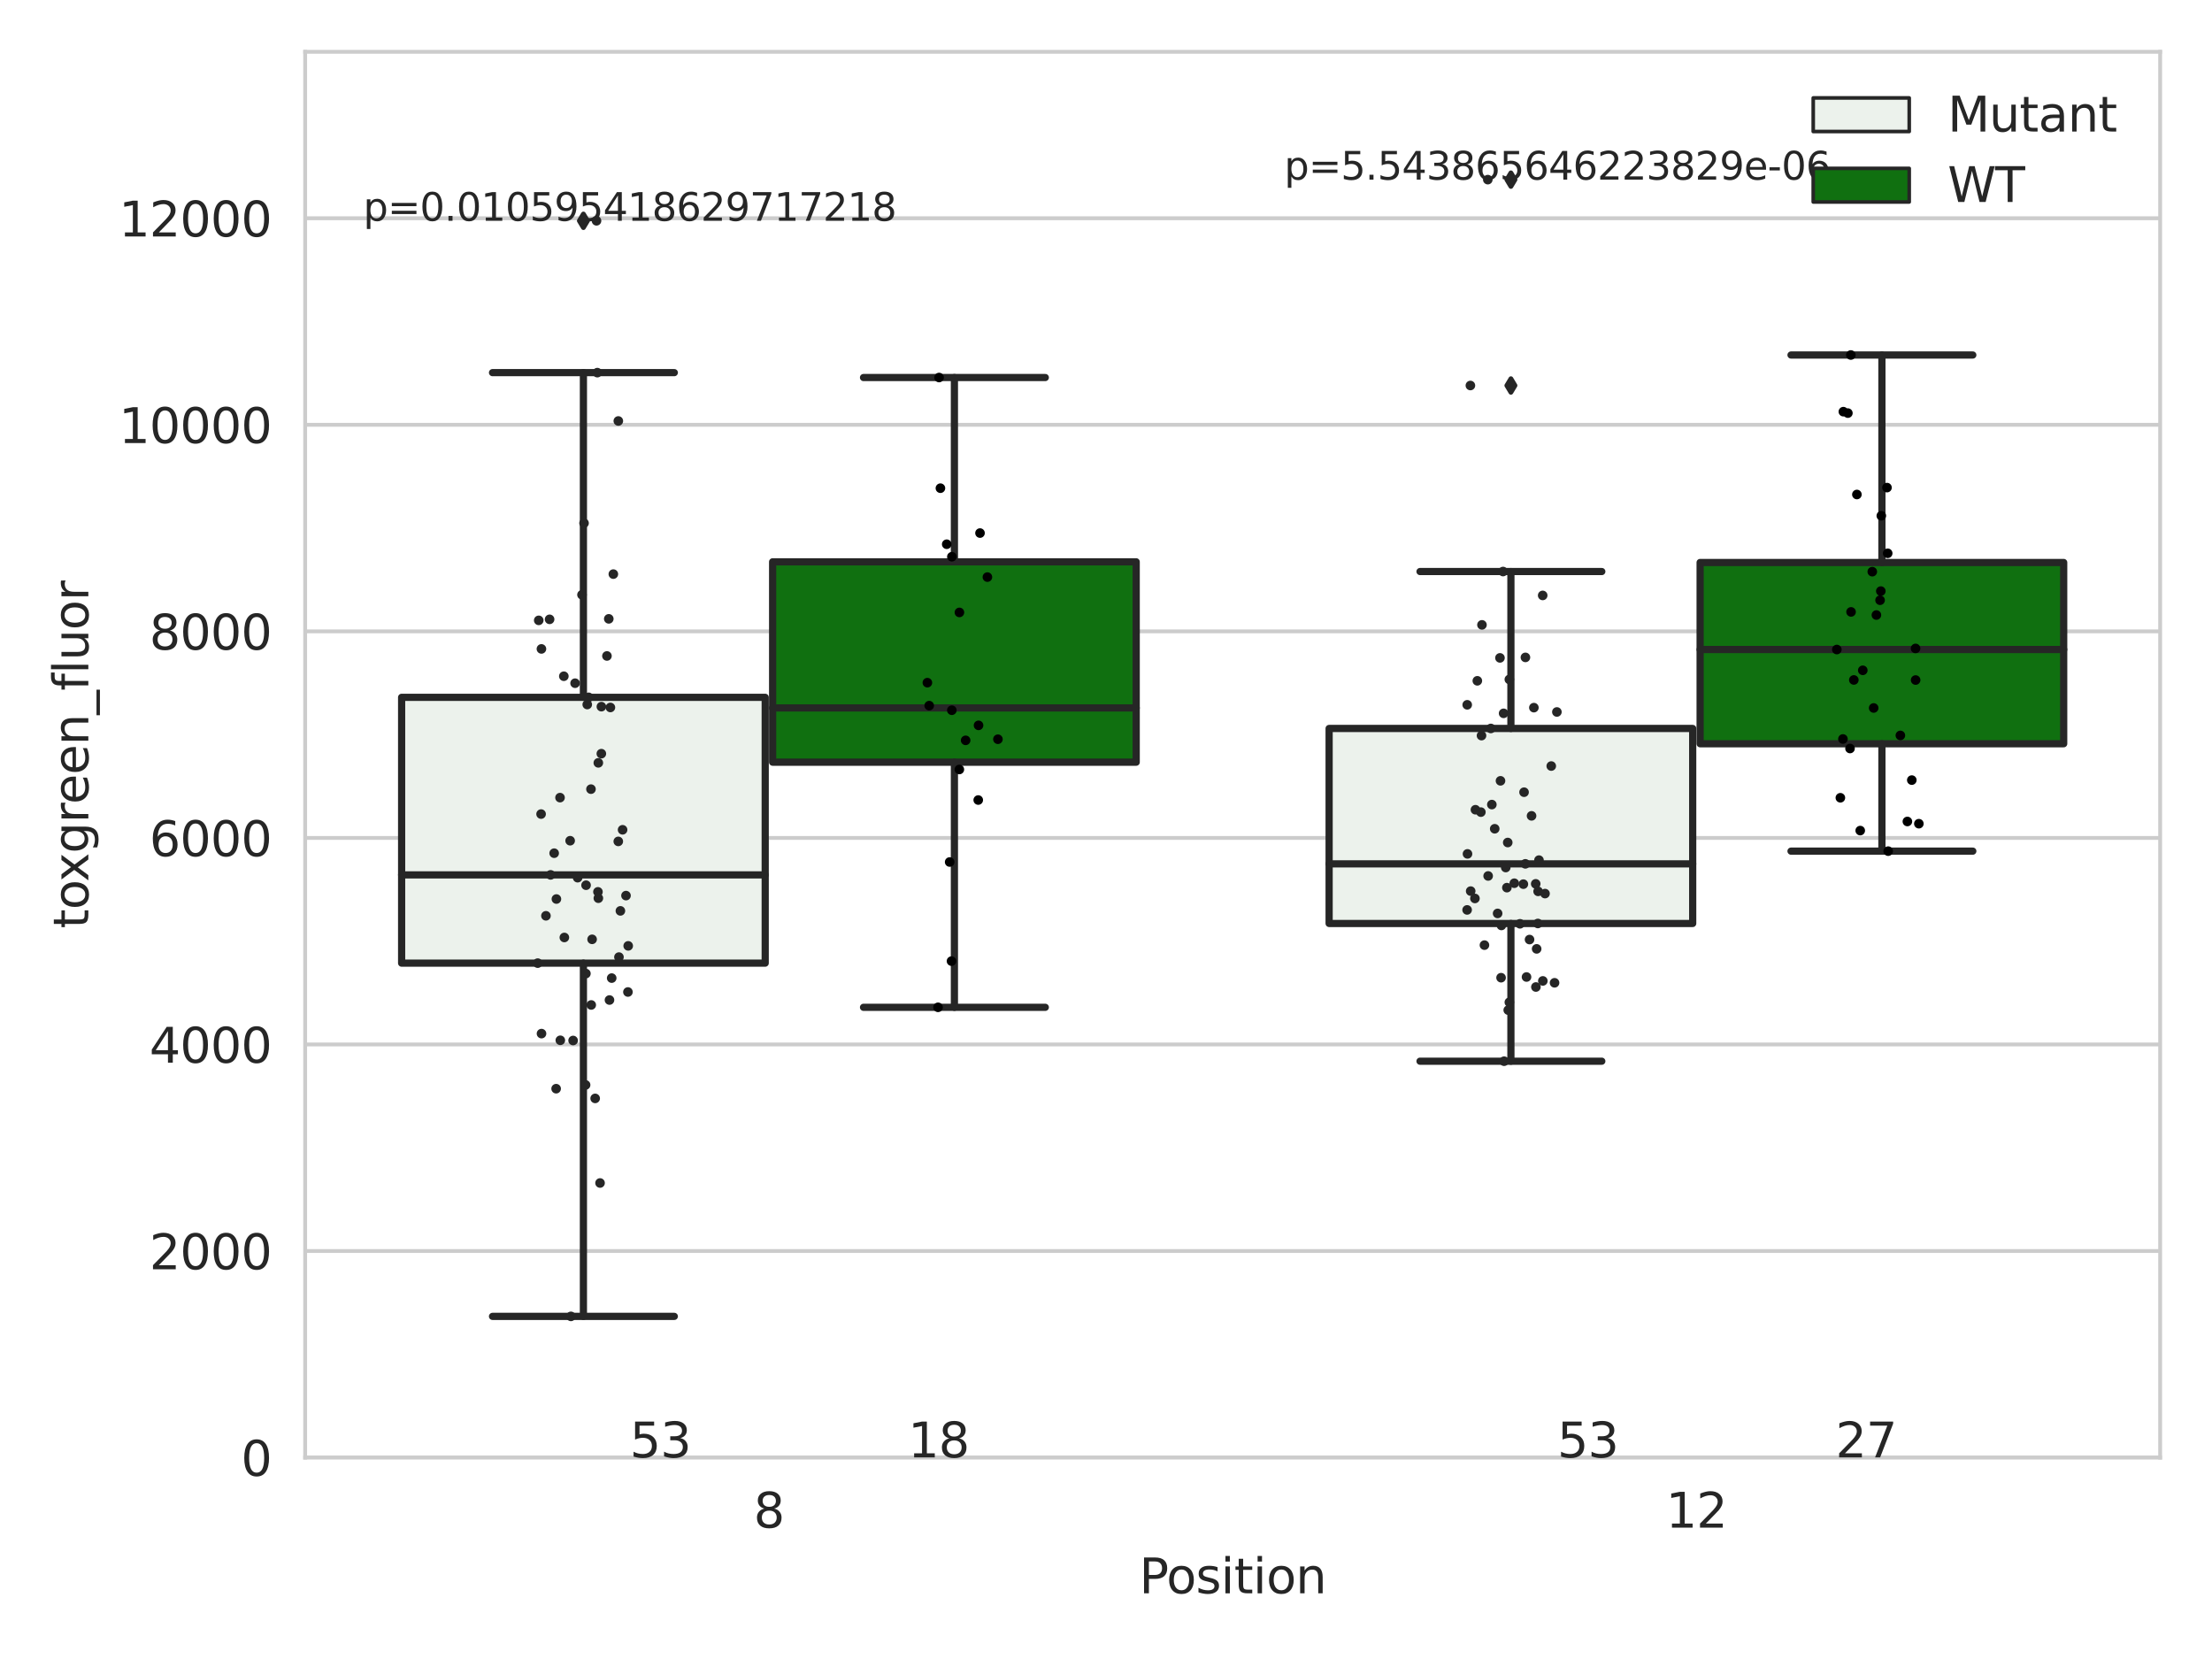 <?xml version="1.0" encoding="utf-8" standalone="no"?>
<!DOCTYPE svg PUBLIC "-//W3C//DTD SVG 1.1//EN"
  "http://www.w3.org/Graphics/SVG/1.1/DTD/svg11.dtd">
<svg xmlns:xlink="http://www.w3.org/1999/xlink" width="460.8pt" height="345.6pt" viewBox="0 0 460.8 345.6" xmlns="http://www.w3.org/2000/svg" version="1.1">
 <defs>
  <style type="text/css">*{stroke-linejoin: round; stroke-linecap: butt}</style>
 </defs>
 <g id="figure_1">
  <g id="patch_1">
   <path d="M 0 345.6 
L 460.8 345.6 
L 460.8 0 
L 0 0 
z
" style="fill: #ffffff"/>
  </g>
  <g id="axes_1">
   <g id="patch_2">
    <path d="M 63.571 303.64 
L 450 303.64 
L 450 10.8 
L 63.571 10.8 
z
" style="fill: #ffffff"/>
   </g>
   <g id="matplotlib.axis_1">
    <g id="xtick_1">
     <g id="text_1">
      <!-- 8 -->
      <g style="fill: #262626" transform="translate(156.997 318.238) scale(0.1 -0.1)">
       <defs>
        <path id="DejaVuSans-38" d="M 2034 2216 
Q 1584 2216 1326 1975 
Q 1069 1734 1069 1313 
Q 1069 891 1326 650 
Q 1584 409 2034 409 
Q 2484 409 2743 651 
Q 3003 894 3003 1313 
Q 3003 1734 2745 1975 
Q 2488 2216 2034 2216 
z
M 1403 2484 
Q 997 2584 770 2862 
Q 544 3141 544 3541 
Q 544 4100 942 4425 
Q 1341 4750 2034 4750 
Q 2731 4750 3128 4425 
Q 3525 4100 3525 3541 
Q 3525 3141 3298 2862 
Q 3072 2584 2669 2484 
Q 3125 2378 3379 2068 
Q 3634 1759 3634 1313 
Q 3634 634 3220 271 
Q 2806 -91 2034 -91 
Q 1263 -91 848 271 
Q 434 634 434 1313 
Q 434 1759 690 2068 
Q 947 2378 1403 2484 
z
M 1172 3481 
Q 1172 3119 1398 2916 
Q 1625 2713 2034 2713 
Q 2441 2713 2670 2916 
Q 2900 3119 2900 3481 
Q 2900 3844 2670 4047 
Q 2441 4250 2034 4250 
Q 1625 4250 1398 4047 
Q 1172 3844 1172 3481 
z
" transform="scale(0.016)"/>
       </defs>
       <use xlink:href="#DejaVuSans-38"/>
      </g>
     </g>
    </g>
    <g id="xtick_2">
     <g id="text_2">
      <!-- 12 -->
      <g style="fill: #262626" transform="translate(347.03 318.238) scale(0.1 -0.1)">
       <defs>
        <path id="DejaVuSans-31" d="M 794 531 
L 1825 531 
L 1825 4091 
L 703 3866 
L 703 4441 
L 1819 4666 
L 2450 4666 
L 2450 531 
L 3481 531 
L 3481 0 
L 794 0 
L 794 531 
z
" transform="scale(0.016)"/>
        <path id="DejaVuSans-32" d="M 1228 531 
L 3431 531 
L 3431 0 
L 469 0 
L 469 531 
Q 828 903 1448 1529 
Q 2069 2156 2228 2338 
Q 2531 2678 2651 2914 
Q 2772 3150 2772 3378 
Q 2772 3750 2511 3984 
Q 2250 4219 1831 4219 
Q 1534 4219 1204 4116 
Q 875 4013 500 3803 
L 500 4441 
Q 881 4594 1212 4672 
Q 1544 4750 1819 4750 
Q 2544 4750 2975 4387 
Q 3406 4025 3406 3419 
Q 3406 3131 3298 2873 
Q 3191 2616 2906 2266 
Q 2828 2175 2409 1742 
Q 1991 1309 1228 531 
z
" transform="scale(0.016)"/>
       </defs>
       <use xlink:href="#DejaVuSans-31"/>
       <use xlink:href="#DejaVuSans-32" x="63.623"/>
      </g>
     </g>
    </g>
    <g id="text_3">
     <!-- Position -->
     <g style="fill: #262626" transform="translate(237.322 331.917) scale(0.1 -0.1)">
      <defs>
       <path id="DejaVuSans-50" d="M 1259 4147 
L 1259 2394 
L 2053 2394 
Q 2494 2394 2734 2622 
Q 2975 2850 2975 3272 
Q 2975 3691 2734 3919 
Q 2494 4147 2053 4147 
L 1259 4147 
z
M 628 4666 
L 2053 4666 
Q 2838 4666 3239 4311 
Q 3641 3956 3641 3272 
Q 3641 2581 3239 2228 
Q 2838 1875 2053 1875 
L 1259 1875 
L 1259 0 
L 628 0 
L 628 4666 
z
" transform="scale(0.016)"/>
       <path id="DejaVuSans-6f" d="M 1959 3097 
Q 1497 3097 1228 2736 
Q 959 2375 959 1747 
Q 959 1119 1226 758 
Q 1494 397 1959 397 
Q 2419 397 2687 759 
Q 2956 1122 2956 1747 
Q 2956 2369 2687 2733 
Q 2419 3097 1959 3097 
z
M 1959 3584 
Q 2709 3584 3137 3096 
Q 3566 2609 3566 1747 
Q 3566 888 3137 398 
Q 2709 -91 1959 -91 
Q 1206 -91 779 398 
Q 353 888 353 1747 
Q 353 2609 779 3096 
Q 1206 3584 1959 3584 
z
" transform="scale(0.016)"/>
       <path id="DejaVuSans-73" d="M 2834 3397 
L 2834 2853 
Q 2591 2978 2328 3040 
Q 2066 3103 1784 3103 
Q 1356 3103 1142 2972 
Q 928 2841 928 2578 
Q 928 2378 1081 2264 
Q 1234 2150 1697 2047 
L 1894 2003 
Q 2506 1872 2764 1633 
Q 3022 1394 3022 966 
Q 3022 478 2636 193 
Q 2250 -91 1575 -91 
Q 1294 -91 989 -36 
Q 684 19 347 128 
L 347 722 
Q 666 556 975 473 
Q 1284 391 1588 391 
Q 1994 391 2212 530 
Q 2431 669 2431 922 
Q 2431 1156 2273 1281 
Q 2116 1406 1581 1522 
L 1381 1569 
Q 847 1681 609 1914 
Q 372 2147 372 2553 
Q 372 3047 722 3315 
Q 1072 3584 1716 3584 
Q 2034 3584 2315 3537 
Q 2597 3491 2834 3397 
z
" transform="scale(0.016)"/>
       <path id="DejaVuSans-69" d="M 603 3500 
L 1178 3500 
L 1178 0 
L 603 0 
L 603 3500 
z
M 603 4863 
L 1178 4863 
L 1178 4134 
L 603 4134 
L 603 4863 
z
" transform="scale(0.016)"/>
       <path id="DejaVuSans-74" d="M 1172 4494 
L 1172 3500 
L 2356 3500 
L 2356 3053 
L 1172 3053 
L 1172 1153 
Q 1172 725 1289 603 
Q 1406 481 1766 481 
L 2356 481 
L 2356 0 
L 1766 0 
Q 1100 0 847 248 
Q 594 497 594 1153 
L 594 3053 
L 172 3053 
L 172 3500 
L 594 3500 
L 594 4494 
L 1172 4494 
z
" transform="scale(0.016)"/>
       <path id="DejaVuSans-6e" d="M 3513 2113 
L 3513 0 
L 2938 0 
L 2938 2094 
Q 2938 2591 2744 2837 
Q 2550 3084 2163 3084 
Q 1697 3084 1428 2787 
Q 1159 2491 1159 1978 
L 1159 0 
L 581 0 
L 581 3500 
L 1159 3500 
L 1159 2956 
Q 1366 3272 1645 3428 
Q 1925 3584 2291 3584 
Q 2894 3584 3203 3211 
Q 3513 2838 3513 2113 
z
" transform="scale(0.016)"/>
      </defs>
      <use xlink:href="#DejaVuSans-50"/>
      <use xlink:href="#DejaVuSans-6f" x="56.678"/>
      <use xlink:href="#DejaVuSans-73" x="117.859"/>
      <use xlink:href="#DejaVuSans-69" x="169.959"/>
      <use xlink:href="#DejaVuSans-74" x="197.742"/>
      <use xlink:href="#DejaVuSans-69" x="236.951"/>
      <use xlink:href="#DejaVuSans-6f" x="264.734"/>
      <use xlink:href="#DejaVuSans-6e" x="325.916"/>
     </g>
    </g>
   </g>
   <g id="matplotlib.axis_2">
    <g id="ytick_1">
     <g id="line2d_1">
      <path d="M 63.571 303.64 
L 450 303.64 
" clip-path="url(#pef8074d550)" style="fill: none; stroke: #cccccc; stroke-width: 0.8; stroke-linecap: round"/>
     </g>
     <g id="text_4">
      <!-- 0 -->
      <g style="fill: #262626" transform="translate(50.209 307.439) scale(0.1 -0.1)">
       <defs>
        <path id="DejaVuSans-30" d="M 2034 4250 
Q 1547 4250 1301 3770 
Q 1056 3291 1056 2328 
Q 1056 1369 1301 889 
Q 1547 409 2034 409 
Q 2525 409 2770 889 
Q 3016 1369 3016 2328 
Q 3016 3291 2770 3770 
Q 2525 4250 2034 4250 
z
M 2034 4750 
Q 2819 4750 3233 4129 
Q 3647 3509 3647 2328 
Q 3647 1150 3233 529 
Q 2819 -91 2034 -91 
Q 1250 -91 836 529 
Q 422 1150 422 2328 
Q 422 3509 836 4129 
Q 1250 4750 2034 4750 
z
" transform="scale(0.016)"/>
       </defs>
       <use xlink:href="#DejaVuSans-30"/>
      </g>
     </g>
    </g>
    <g id="ytick_2">
     <g id="line2d_2">
      <path d="M 63.571 260.611 
L 450 260.611 
" clip-path="url(#pef8074d550)" style="fill: none; stroke: #cccccc; stroke-width: 0.8; stroke-linecap: round"/>
     </g>
     <g id="text_5">
      <!-- 2000 -->
      <g style="fill: #262626" transform="translate(31.121 264.41) scale(0.1 -0.1)">
       <use xlink:href="#DejaVuSans-32"/>
       <use xlink:href="#DejaVuSans-30" x="63.623"/>
       <use xlink:href="#DejaVuSans-30" x="127.246"/>
       <use xlink:href="#DejaVuSans-30" x="190.869"/>
      </g>
     </g>
    </g>
    <g id="ytick_3">
     <g id="line2d_3">
      <path d="M 63.571 217.582 
L 450 217.582 
" clip-path="url(#pef8074d550)" style="fill: none; stroke: #cccccc; stroke-width: 0.8; stroke-linecap: round"/>
     </g>
     <g id="text_6">
      <!-- 4000 -->
      <g style="fill: #262626" transform="translate(31.121 221.381) scale(0.1 -0.1)">
       <defs>
        <path id="DejaVuSans-34" d="M 2419 4116 
L 825 1625 
L 2419 1625 
L 2419 4116 
z
M 2253 4666 
L 3047 4666 
L 3047 1625 
L 3713 1625 
L 3713 1100 
L 3047 1100 
L 3047 0 
L 2419 0 
L 2419 1100 
L 313 1100 
L 313 1709 
L 2253 4666 
z
" transform="scale(0.016)"/>
       </defs>
       <use xlink:href="#DejaVuSans-34"/>
       <use xlink:href="#DejaVuSans-30" x="63.623"/>
       <use xlink:href="#DejaVuSans-30" x="127.246"/>
       <use xlink:href="#DejaVuSans-30" x="190.869"/>
      </g>
     </g>
    </g>
    <g id="ytick_4">
     <g id="line2d_4">
      <path d="M 63.571 174.553 
L 450 174.553 
" clip-path="url(#pef8074d550)" style="fill: none; stroke: #cccccc; stroke-width: 0.8; stroke-linecap: round"/>
     </g>
     <g id="text_7">
      <!-- 6000 -->
      <g style="fill: #262626" transform="translate(31.121 178.352) scale(0.1 -0.1)">
       <defs>
        <path id="DejaVuSans-36" d="M 2113 2584 
Q 1688 2584 1439 2293 
Q 1191 2003 1191 1497 
Q 1191 994 1439 701 
Q 1688 409 2113 409 
Q 2538 409 2786 701 
Q 3034 994 3034 1497 
Q 3034 2003 2786 2293 
Q 2538 2584 2113 2584 
z
M 3366 4563 
L 3366 3988 
Q 3128 4100 2886 4159 
Q 2644 4219 2406 4219 
Q 1781 4219 1451 3797 
Q 1122 3375 1075 2522 
Q 1259 2794 1537 2939 
Q 1816 3084 2150 3084 
Q 2853 3084 3261 2657 
Q 3669 2231 3669 1497 
Q 3669 778 3244 343 
Q 2819 -91 2113 -91 
Q 1303 -91 875 529 
Q 447 1150 447 2328 
Q 447 3434 972 4092 
Q 1497 4750 2381 4750 
Q 2619 4750 2861 4703 
Q 3103 4656 3366 4563 
z
" transform="scale(0.016)"/>
       </defs>
       <use xlink:href="#DejaVuSans-36"/>
       <use xlink:href="#DejaVuSans-30" x="63.623"/>
       <use xlink:href="#DejaVuSans-30" x="127.246"/>
       <use xlink:href="#DejaVuSans-30" x="190.869"/>
      </g>
     </g>
    </g>
    <g id="ytick_5">
     <g id="line2d_5">
      <path d="M 63.571 131.524 
L 450 131.524 
" clip-path="url(#pef8074d550)" style="fill: none; stroke: #cccccc; stroke-width: 0.8; stroke-linecap: round"/>
     </g>
     <g id="text_8">
      <!-- 8000 -->
      <g style="fill: #262626" transform="translate(31.121 135.323) scale(0.1 -0.1)">
       <use xlink:href="#DejaVuSans-38"/>
       <use xlink:href="#DejaVuSans-30" x="63.623"/>
       <use xlink:href="#DejaVuSans-30" x="127.246"/>
       <use xlink:href="#DejaVuSans-30" x="190.869"/>
      </g>
     </g>
    </g>
    <g id="ytick_6">
     <g id="line2d_6">
      <path d="M 63.571 88.495 
L 450 88.495 
" clip-path="url(#pef8074d550)" style="fill: none; stroke: #cccccc; stroke-width: 0.8; stroke-linecap: round"/>
     </g>
     <g id="text_9">
      <!-- 10000 -->
      <g style="fill: #262626" transform="translate(24.759 92.294) scale(0.1 -0.1)">
       <use xlink:href="#DejaVuSans-31"/>
       <use xlink:href="#DejaVuSans-30" x="63.623"/>
       <use xlink:href="#DejaVuSans-30" x="127.246"/>
       <use xlink:href="#DejaVuSans-30" x="190.869"/>
       <use xlink:href="#DejaVuSans-30" x="254.492"/>
      </g>
     </g>
    </g>
    <g id="ytick_7">
     <g id="line2d_7">
      <path d="M 63.571 45.466 
L 450 45.466 
" clip-path="url(#pef8074d550)" style="fill: none; stroke: #cccccc; stroke-width: 0.8; stroke-linecap: round"/>
     </g>
     <g id="text_10">
      <!-- 12000 -->
      <g style="fill: #262626" transform="translate(24.759 49.265) scale(0.1 -0.1)">
       <use xlink:href="#DejaVuSans-31"/>
       <use xlink:href="#DejaVuSans-32" x="63.623"/>
       <use xlink:href="#DejaVuSans-30" x="127.246"/>
       <use xlink:href="#DejaVuSans-30" x="190.869"/>
       <use xlink:href="#DejaVuSans-30" x="254.492"/>
      </g>
     </g>
    </g>
    <g id="text_11">
     <!-- toxgreen_fluor -->
     <g style="fill: #262626" transform="translate(18.401 193.415) rotate(-90) scale(0.1 -0.1)">
      <defs>
       <path id="DejaVuSans-78" d="M 3513 3500 
L 2247 1797 
L 3578 0 
L 2900 0 
L 1881 1375 
L 863 0 
L 184 0 
L 1544 1831 
L 300 3500 
L 978 3500 
L 1906 2253 
L 2834 3500 
L 3513 3500 
z
" transform="scale(0.016)"/>
       <path id="DejaVuSans-67" d="M 2906 1791 
Q 2906 2416 2648 2759 
Q 2391 3103 1925 3103 
Q 1463 3103 1205 2759 
Q 947 2416 947 1791 
Q 947 1169 1205 825 
Q 1463 481 1925 481 
Q 2391 481 2648 825 
Q 2906 1169 2906 1791 
z
M 3481 434 
Q 3481 -459 3084 -895 
Q 2688 -1331 1869 -1331 
Q 1566 -1331 1297 -1286 
Q 1028 -1241 775 -1147 
L 775 -588 
Q 1028 -725 1275 -790 
Q 1522 -856 1778 -856 
Q 2344 -856 2625 -561 
Q 2906 -266 2906 331 
L 2906 616 
Q 2728 306 2450 153 
Q 2172 0 1784 0 
Q 1141 0 747 490 
Q 353 981 353 1791 
Q 353 2603 747 3093 
Q 1141 3584 1784 3584 
Q 2172 3584 2450 3431 
Q 2728 3278 2906 2969 
L 2906 3500 
L 3481 3500 
L 3481 434 
z
" transform="scale(0.016)"/>
       <path id="DejaVuSans-72" d="M 2631 2963 
Q 2534 3019 2420 3045 
Q 2306 3072 2169 3072 
Q 1681 3072 1420 2755 
Q 1159 2438 1159 1844 
L 1159 0 
L 581 0 
L 581 3500 
L 1159 3500 
L 1159 2956 
Q 1341 3275 1631 3429 
Q 1922 3584 2338 3584 
Q 2397 3584 2469 3576 
Q 2541 3569 2628 3553 
L 2631 2963 
z
" transform="scale(0.016)"/>
       <path id="DejaVuSans-65" d="M 3597 1894 
L 3597 1613 
L 953 1613 
Q 991 1019 1311 708 
Q 1631 397 2203 397 
Q 2534 397 2845 478 
Q 3156 559 3463 722 
L 3463 178 
Q 3153 47 2828 -22 
Q 2503 -91 2169 -91 
Q 1331 -91 842 396 
Q 353 884 353 1716 
Q 353 2575 817 3079 
Q 1281 3584 2069 3584 
Q 2775 3584 3186 3129 
Q 3597 2675 3597 1894 
z
M 3022 2063 
Q 3016 2534 2758 2815 
Q 2500 3097 2075 3097 
Q 1594 3097 1305 2825 
Q 1016 2553 972 2059 
L 3022 2063 
z
" transform="scale(0.016)"/>
       <path id="DejaVuSans-5f" d="M 3263 -1063 
L 3263 -1509 
L -63 -1509 
L -63 -1063 
L 3263 -1063 
z
" transform="scale(0.016)"/>
       <path id="DejaVuSans-66" d="M 2375 4863 
L 2375 4384 
L 1825 4384 
Q 1516 4384 1395 4259 
Q 1275 4134 1275 3809 
L 1275 3500 
L 2222 3500 
L 2222 3053 
L 1275 3053 
L 1275 0 
L 697 0 
L 697 3053 
L 147 3053 
L 147 3500 
L 697 3500 
L 697 3744 
Q 697 4328 969 4595 
Q 1241 4863 1831 4863 
L 2375 4863 
z
" transform="scale(0.016)"/>
       <path id="DejaVuSans-6c" d="M 603 4863 
L 1178 4863 
L 1178 0 
L 603 0 
L 603 4863 
z
" transform="scale(0.016)"/>
       <path id="DejaVuSans-75" d="M 544 1381 
L 544 3500 
L 1119 3500 
L 1119 1403 
Q 1119 906 1312 657 
Q 1506 409 1894 409 
Q 2359 409 2629 706 
Q 2900 1003 2900 1516 
L 2900 3500 
L 3475 3500 
L 3475 0 
L 2900 0 
L 2900 538 
Q 2691 219 2414 64 
Q 2138 -91 1772 -91 
Q 1169 -91 856 284 
Q 544 659 544 1381 
z
M 1991 3584 
L 1991 3584 
z
" transform="scale(0.016)"/>
      </defs>
      <use xlink:href="#DejaVuSans-74"/>
      <use xlink:href="#DejaVuSans-6f" x="39.209"/>
      <use xlink:href="#DejaVuSans-78" x="97.266"/>
      <use xlink:href="#DejaVuSans-67" x="156.445"/>
      <use xlink:href="#DejaVuSans-72" x="219.922"/>
      <use xlink:href="#DejaVuSans-65" x="258.785"/>
      <use xlink:href="#DejaVuSans-65" x="320.309"/>
      <use xlink:href="#DejaVuSans-6e" x="381.832"/>
      <use xlink:href="#DejaVuSans-5f" x="445.211"/>
      <use xlink:href="#DejaVuSans-66" x="495.211"/>
      <use xlink:href="#DejaVuSans-6c" x="530.416"/>
      <use xlink:href="#DejaVuSans-75" x="558.199"/>
      <use xlink:href="#DejaVuSans-6f" x="621.578"/>
      <use xlink:href="#DejaVuSans-72" x="682.76"/>
     </g>
    </g>
   </g>
   <g id="patch_3">
    <path d="M 83.666 200.639 
L 159.406 200.639 
L 159.406 145.265 
L 83.666 145.265 
L 83.666 200.639 
z
" clip-path="url(#pef8074d550)" style="fill: #ecf2ec; stroke: #262626; stroke-width: 1.5; stroke-linejoin: miter"/>
   </g>
   <g id="patch_4">
    <path d="M 160.951 158.779 
L 236.691 158.779 
L 236.691 117.038 
L 160.951 117.038 
L 160.951 158.779 
z
" clip-path="url(#pef8074d550)" style="fill: #107010; stroke: #262626; stroke-width: 1.5; stroke-linejoin: miter"/>
   </g>
   <g id="patch_5">
    <path d="M 276.88 192.377 
L 352.62 192.377 
L 352.62 151.751 
L 276.88 151.751 
L 276.88 192.377 
z
" clip-path="url(#pef8074d550)" style="fill: #ecf2ec; stroke: #262626; stroke-width: 1.5; stroke-linejoin: miter"/>
   </g>
   <g id="patch_6">
    <path d="M 354.166 154.935 
L 429.906 154.935 
L 429.906 117.176 
L 354.166 117.176 
L 354.166 154.935 
z
" clip-path="url(#pef8074d550)" style="fill: #107010; stroke: #262626; stroke-width: 1.5; stroke-linejoin: miter"/>
   </g>
   <g id="patch_7">
    <path d="M 160.178 303.64 
L 160.178 303.64 
L 160.178 303.64 
L 160.178 303.64 
z
" clip-path="url(#pef8074d550)" style="fill: #ecf2ec; stroke: #262626; stroke-width: 0.75; stroke-linejoin: miter"/>
   </g>
   <g id="patch_8">
    <path d="M 160.178 303.64 
L 160.178 303.64 
L 160.178 303.64 
L 160.178 303.64 
z
" clip-path="url(#pef8074d550)" style="fill: #107010; stroke: #262626; stroke-width: 0.75; stroke-linejoin: miter"/>
   </g>
   <g id="PathCollection_1"/>
   <g id="PathCollection_2"/>
   <g id="line2d_8">
    <path d="M 121.536 200.639 
L 121.536 274.226 
" clip-path="url(#pef8074d550)" style="fill: none; stroke: #262626; stroke-width: 1.5; stroke-linecap: round"/>
   </g>
   <g id="line2d_9">
    <path d="M 121.536 145.265 
L 121.536 77.627 
" clip-path="url(#pef8074d550)" style="fill: none; stroke: #262626; stroke-width: 1.5; stroke-linecap: round"/>
   </g>
   <g id="line2d_10">
    <path d="M 102.601 274.226 
L 140.471 274.226 
" clip-path="url(#pef8074d550)" style="fill: none; stroke: #262626; stroke-width: 1.5; stroke-linecap: round"/>
   </g>
   <g id="line2d_11">
    <path d="M 102.601 77.627 
L 140.471 77.627 
" clip-path="url(#pef8074d550)" style="fill: none; stroke: #262626; stroke-width: 1.5; stroke-linecap: round"/>
   </g>
   <g id="line2d_12">
    <defs>
     <path id="m729d0c9c50" d="M -0 1.414 
L 0.849 0 
L 0 -1.414 
L -0.849 -0 
z
" style="stroke: #262626; stroke-linejoin: miter"/>
    </defs>
    <g clip-path="url(#pef8074d550)">
     <use xlink:href="#m729d0c9c50" x="121.536" y="45.997" style="fill: #262626; stroke: #262626; stroke-linejoin: miter"/>
    </g>
   </g>
   <g id="line2d_13">
    <path d="M 198.821 158.779 
L 198.821 209.842 
" clip-path="url(#pef8074d550)" style="fill: none; stroke: #262626; stroke-width: 1.5; stroke-linecap: round"/>
   </g>
   <g id="line2d_14">
    <path d="M 198.821 117.038 
L 198.821 78.646 
" clip-path="url(#pef8074d550)" style="fill: none; stroke: #262626; stroke-width: 1.5; stroke-linecap: round"/>
   </g>
   <g id="line2d_15">
    <path d="M 179.886 209.842 
L 217.756 209.842 
" clip-path="url(#pef8074d550)" style="fill: none; stroke: #262626; stroke-width: 1.5; stroke-linecap: round"/>
   </g>
   <g id="line2d_16">
    <path d="M 179.886 78.646 
L 217.756 78.646 
" clip-path="url(#pef8074d550)" style="fill: none; stroke: #262626; stroke-width: 1.5; stroke-linecap: round"/>
   </g>
   <g id="line2d_17"/>
   <g id="line2d_18">
    <path d="M 314.75 192.377 
L 314.75 221.068 
" clip-path="url(#pef8074d550)" style="fill: none; stroke: #262626; stroke-width: 1.5; stroke-linecap: round"/>
   </g>
   <g id="line2d_19">
    <path d="M 314.75 151.751 
L 314.75 119.062 
" clip-path="url(#pef8074d550)" style="fill: none; stroke: #262626; stroke-width: 1.5; stroke-linecap: round"/>
   </g>
   <g id="line2d_20">
    <path d="M 295.815 221.068 
L 333.685 221.068 
" clip-path="url(#pef8074d550)" style="fill: none; stroke: #262626; stroke-width: 1.5; stroke-linecap: round"/>
   </g>
   <g id="line2d_21">
    <path d="M 295.815 119.062 
L 333.685 119.062 
" clip-path="url(#pef8074d550)" style="fill: none; stroke: #262626; stroke-width: 1.5; stroke-linecap: round"/>
   </g>
   <g id="line2d_22">
    <g clip-path="url(#pef8074d550)">
     <use xlink:href="#m729d0c9c50" x="314.75" y="80.307" style="fill: #262626; stroke: #262626; stroke-linejoin: miter"/>
     <use xlink:href="#m729d0c9c50" x="314.75" y="37.422" style="fill: #262626; stroke: #262626; stroke-linejoin: miter"/>
    </g>
   </g>
   <g id="line2d_23">
    <path d="M 392.036 154.935 
L 392.036 177.309 
" clip-path="url(#pef8074d550)" style="fill: none; stroke: #262626; stroke-width: 1.5; stroke-linecap: round"/>
   </g>
   <g id="line2d_24">
    <path d="M 392.036 117.176 
L 392.036 73.955 
" clip-path="url(#pef8074d550)" style="fill: none; stroke: #262626; stroke-width: 1.5; stroke-linecap: round"/>
   </g>
   <g id="line2d_25">
    <path d="M 373.101 177.309 
L 410.971 177.309 
" clip-path="url(#pef8074d550)" style="fill: none; stroke: #262626; stroke-width: 1.5; stroke-linecap: round"/>
   </g>
   <g id="line2d_26">
    <path d="M 373.101 73.955 
L 410.971 73.955 
" clip-path="url(#pef8074d550)" style="fill: none; stroke: #262626; stroke-width: 1.5; stroke-linecap: round"/>
   </g>
   <g id="line2d_27"/>
   <g id="line2d_28">
    <path d="M 83.666 182.253 
L 159.406 182.253 
" clip-path="url(#pef8074d550)" style="fill: none; stroke: #262626; stroke-width: 1.5; stroke-linecap: round"/>
   </g>
   <g id="line2d_29">
    <path d="M 160.951 147.476 
L 236.691 147.476 
" clip-path="url(#pef8074d550)" style="fill: none; stroke: #262626; stroke-width: 1.5; stroke-linecap: round"/>
   </g>
   <g id="line2d_30">
    <path d="M 276.88 179.953 
L 352.62 179.953 
" clip-path="url(#pef8074d550)" style="fill: none; stroke: #262626; stroke-width: 1.5; stroke-linecap: round"/>
   </g>
   <g id="line2d_31">
    <path d="M 354.166 135.309 
L 429.906 135.309 
" clip-path="url(#pef8074d550)" style="fill: none; stroke: #262626; stroke-width: 1.5; stroke-linecap: round"/>
   </g>
   <g id="patch_9">
    <path d="M 63.571 303.64 
L 63.571 10.8 
" style="fill: none; stroke: #cccccc; stroke-width: 0.8; stroke-linejoin: miter; stroke-linecap: square"/>
   </g>
   <g id="patch_10">
    <path d="M 450 303.64 
L 450 10.8 
" style="fill: none; stroke: #cccccc; stroke-width: 0.8; stroke-linejoin: miter; stroke-linecap: square"/>
   </g>
   <g id="patch_11">
    <path d="M 63.571 303.64 
L 450 303.64 
" style="fill: none; stroke: #cccccc; stroke-width: 0.8; stroke-linejoin: miter; stroke-linecap: square"/>
   </g>
   <g id="patch_12">
    <path d="M 63.571 10.8 
L 450 10.8 
" style="fill: none; stroke: #cccccc; stroke-width: 0.8; stroke-linejoin: miter; stroke-linecap: square"/>
   </g>
   <g id="PathCollection_3">
    <defs>
     <path id="C0_0_5fd18f49d6" d="M 0 1 
C 0.265 1 0.52 0.895 0.707 0.707 
C 0.895 0.52 1 0.265 1 -0 
C 1 -0.265 0.895 -0.52 0.707 -0.707 
C 0.52 -0.895 0.265 -1 0 -1 
C -0.265 -1 -0.52 -0.895 -0.707 -0.707 
C -0.895 -0.52 -1 -0.265 -1 0 
C -1 0.265 -0.895 0.52 -0.707 0.707 
C -0.52 0.895 -0.265 1 0 1 
z
"/>
    </defs>
    <g clip-path="url(#pef8074d550)">
     <use xlink:href="#C0_0_5fd18f49d6" x="124.435" y="77.627" style="fill: #262626"/>
    </g>
    <g clip-path="url(#pef8074d550)">
     <use xlink:href="#C0_0_5fd18f49d6" x="124.265" y="45.997" style="fill: #262626"/>
    </g>
    <g clip-path="url(#pef8074d550)">
     <use xlink:href="#C0_0_5fd18f49d6" x="113.729" y="190.778" style="fill: #262626"/>
    </g>
    <g clip-path="url(#pef8074d550)">
     <use xlink:href="#C0_0_5fd18f49d6" x="126.82" y="128.918" style="fill: #262626"/>
    </g>
    <g clip-path="url(#pef8074d550)">
     <use xlink:href="#C0_0_5fd18f49d6" x="128.8" y="175.279" style="fill: #262626"/>
    </g>
    <g clip-path="url(#pef8074d550)">
     <use xlink:href="#C0_0_5fd18f49d6" x="129.696" y="172.86" style="fill: #262626"/>
    </g>
    <g clip-path="url(#pef8074d550)">
     <use xlink:href="#C0_0_5fd18f49d6" x="119.39" y="216.755" style="fill: #262626"/>
    </g>
    <g clip-path="url(#pef8074d550)">
     <use xlink:href="#C0_0_5fd18f49d6" x="119.802" y="142.325" style="fill: #262626"/>
    </g>
    <g clip-path="url(#pef8074d550)">
     <use xlink:href="#C0_0_5fd18f49d6" x="124.564" y="185.79" style="fill: #262626"/>
    </g>
    <g clip-path="url(#pef8074d550)">
     <use xlink:href="#C0_0_5fd18f49d6" x="117.459" y="140.871" style="fill: #262626"/>
    </g>
    <g clip-path="url(#pef8074d550)">
     <use xlink:href="#C0_0_5fd18f49d6" x="128.808" y="87.697" style="fill: #262626"/>
    </g>
    <g clip-path="url(#pef8074d550)">
     <use xlink:href="#C0_0_5fd18f49d6" x="123.165" y="209.353" style="fill: #262626"/>
    </g>
    <g clip-path="url(#pef8074d550)">
     <use xlink:href="#C0_0_5fd18f49d6" x="121.239" y="123.904" style="fill: #262626"/>
    </g>
    <g clip-path="url(#pef8074d550)">
     <use xlink:href="#C0_0_5fd18f49d6" x="125.281" y="147.209" style="fill: #262626"/>
    </g>
    <g clip-path="url(#pef8074d550)">
     <use xlink:href="#C0_0_5fd18f49d6" x="122.056" y="202.813" style="fill: #262626"/>
    </g>
    <g clip-path="url(#pef8074d550)">
     <use xlink:href="#C0_0_5fd18f49d6" x="112.806" y="215.318" style="fill: #262626"/>
    </g>
    <g clip-path="url(#pef8074d550)">
     <use xlink:href="#C0_0_5fd18f49d6" x="125.272" y="157.004" style="fill: #262626"/>
    </g>
    <g clip-path="url(#pef8074d550)">
     <use xlink:href="#C0_0_5fd18f49d6" x="112.017" y="200.639" style="fill: #262626"/>
    </g>
    <g clip-path="url(#pef8074d550)">
     <use xlink:href="#C0_0_5fd18f49d6" x="121.991" y="226.012" style="fill: #262626"/>
    </g>
    <g clip-path="url(#pef8074d550)">
     <use xlink:href="#C0_0_5fd18f49d6" x="116.663" y="166.16" style="fill: #262626"/>
    </g>
    <g clip-path="url(#pef8074d550)">
     <use xlink:href="#C0_0_5fd18f49d6" x="127.771" y="119.598" style="fill: #262626"/>
    </g>
    <g clip-path="url(#pef8074d550)">
     <use xlink:href="#C0_0_5fd18f49d6" x="115.443" y="177.735" style="fill: #262626"/>
    </g>
    <g clip-path="url(#pef8074d550)">
     <use xlink:href="#C0_0_5fd18f49d6" x="115.911" y="187.283" style="fill: #262626"/>
    </g>
    <g clip-path="url(#pef8074d550)">
     <use xlink:href="#C0_0_5fd18f49d6" x="129.24" y="189.751" style="fill: #262626"/>
    </g>
    <g clip-path="url(#pef8074d550)">
     <use xlink:href="#C0_0_5fd18f49d6" x="123.985" y="228.818" style="fill: #262626"/>
    </g>
    <g clip-path="url(#pef8074d550)">
     <use xlink:href="#C0_0_5fd18f49d6" x="124.649" y="187.112" style="fill: #262626"/>
    </g>
    <g clip-path="url(#pef8074d550)">
     <use xlink:href="#C0_0_5fd18f49d6" x="125.001" y="246.441" style="fill: #262626"/>
    </g>
    <g clip-path="url(#pef8074d550)">
     <use xlink:href="#C0_0_5fd18f49d6" x="127.428" y="203.755" style="fill: #262626"/>
    </g>
    <g clip-path="url(#pef8074d550)">
     <use xlink:href="#C0_0_5fd18f49d6" x="114.701" y="182.253" style="fill: #262626"/>
    </g>
    <g clip-path="url(#pef8074d550)">
     <use xlink:href="#C0_0_5fd18f49d6" x="116.725" y="216.713" style="fill: #262626"/>
    </g>
    <g clip-path="url(#pef8074d550)">
     <use xlink:href="#C0_0_5fd18f49d6" x="122.622" y="145.265" style="fill: #262626"/>
    </g>
    <g clip-path="url(#pef8074d550)">
     <use xlink:href="#C0_0_5fd18f49d6" x="130.408" y="186.57" style="fill: #262626"/>
    </g>
    <g clip-path="url(#pef8074d550)">
     <use xlink:href="#C0_0_5fd18f49d6" x="115.853" y="226.794" style="fill: #262626"/>
    </g>
    <g clip-path="url(#pef8074d550)">
     <use xlink:href="#C0_0_5fd18f49d6" x="126.437" y="136.649" style="fill: #262626"/>
    </g>
    <g clip-path="url(#pef8074d550)">
     <use xlink:href="#C0_0_5fd18f49d6" x="112.228" y="129.232" style="fill: #262626"/>
    </g>
    <g clip-path="url(#pef8074d550)">
     <use xlink:href="#C0_0_5fd18f49d6" x="112.79" y="135.181" style="fill: #262626"/>
    </g>
    <g clip-path="url(#pef8074d550)">
     <use xlink:href="#C0_0_5fd18f49d6" x="130.809" y="206.651" style="fill: #262626"/>
    </g>
    <g clip-path="url(#pef8074d550)">
     <use xlink:href="#C0_0_5fd18f49d6" x="122.089" y="184.406" style="fill: #262626"/>
    </g>
    <g clip-path="url(#pef8074d550)">
     <use xlink:href="#C0_0_5fd18f49d6" x="112.719" y="169.585" style="fill: #262626"/>
    </g>
    <g clip-path="url(#pef8074d550)">
     <use xlink:href="#C0_0_5fd18f49d6" x="120.333" y="182.838" style="fill: #262626"/>
    </g>
    <g clip-path="url(#pef8074d550)">
     <use xlink:href="#C0_0_5fd18f49d6" x="122.335" y="146.764" style="fill: #262626"/>
    </g>
    <g clip-path="url(#pef8074d550)">
     <use xlink:href="#C0_0_5fd18f49d6" x="126.966" y="208.324" style="fill: #262626"/>
    </g>
    <g clip-path="url(#pef8074d550)">
     <use xlink:href="#C0_0_5fd18f49d6" x="123.11" y="164.392" style="fill: #262626"/>
    </g>
    <g clip-path="url(#pef8074d550)">
     <use xlink:href="#C0_0_5fd18f49d6" x="124.642" y="158.915" style="fill: #262626"/>
    </g>
    <g clip-path="url(#pef8074d550)">
     <use xlink:href="#C0_0_5fd18f49d6" x="130.867" y="197.042" style="fill: #262626"/>
    </g>
    <g clip-path="url(#pef8074d550)">
     <use xlink:href="#C0_0_5fd18f49d6" x="121.665" y="108.982" style="fill: #262626"/>
    </g>
    <g clip-path="url(#pef8074d550)">
     <use xlink:href="#C0_0_5fd18f49d6" x="128.939" y="199.379" style="fill: #262626"/>
    </g>
    <g clip-path="url(#pef8074d550)">
     <use xlink:href="#C0_0_5fd18f49d6" x="117.566" y="195.293" style="fill: #262626"/>
    </g>
    <g clip-path="url(#pef8074d550)">
     <use xlink:href="#C0_0_5fd18f49d6" x="118.934" y="274.226" style="fill: #262626"/>
    </g>
    <g clip-path="url(#pef8074d550)">
     <use xlink:href="#C0_0_5fd18f49d6" x="123.347" y="195.679" style="fill: #262626"/>
    </g>
    <g clip-path="url(#pef8074d550)">
     <use xlink:href="#C0_0_5fd18f49d6" x="118.771" y="175.137" style="fill: #262626"/>
    </g>
    <g clip-path="url(#pef8074d550)">
     <use xlink:href="#C0_0_5fd18f49d6" x="114.491" y="129.018" style="fill: #262626"/>
    </g>
    <g clip-path="url(#pef8074d550)">
     <use xlink:href="#C0_0_5fd18f49d6" x="127.158" y="147.378" style="fill: #262626"/>
    </g>
   </g>
   <g id="PathCollection_4">
    <defs>
     <path id="C1_0_e5ae22a8a9" d="M 0 1 
C 0.265 1 0.52 0.895 0.707 0.707 
C 0.895 0.52 1 0.265 1 -0 
C 1 -0.265 0.895 -0.52 0.707 -0.707 
C 0.52 -0.895 0.265 -1 0 -1 
C -0.265 -1 -0.52 -0.895 -0.707 -0.707 
C -0.895 -0.52 -1 -0.265 -1 0 
C -1 0.265 -0.895 0.52 -0.707 0.707 
C -0.52 0.895 -0.265 1 0 1 
z
"/>
    </defs>
    <g clip-path="url(#pef8074d550)">
     <use xlink:href="#C1_0_e5ae22a8a9" x="193.567" y="146.997"/>
    </g>
    <g clip-path="url(#pef8074d550)">
     <use xlink:href="#C1_0_e5ae22a8a9" x="203.848" y="151.103"/>
    </g>
    <g clip-path="url(#pef8074d550)">
     <use xlink:href="#C1_0_e5ae22a8a9" x="197.833" y="179.572"/>
    </g>
    <g clip-path="url(#pef8074d550)">
     <use xlink:href="#C1_0_e5ae22a8a9" x="195.907" y="101.699"/>
    </g>
    <g clip-path="url(#pef8074d550)">
     <use xlink:href="#C1_0_e5ae22a8a9" x="198.293" y="115.977"/>
    </g>
    <g clip-path="url(#pef8074d550)">
     <use xlink:href="#C1_0_e5ae22a8a9" x="204.154" y="111.048"/>
    </g>
    <g clip-path="url(#pef8074d550)">
     <use xlink:href="#C1_0_e5ae22a8a9" x="198.285" y="147.955"/>
    </g>
    <g clip-path="url(#pef8074d550)">
     <use xlink:href="#C1_0_e5ae22a8a9" x="199.864" y="127.579"/>
    </g>
    <g clip-path="url(#pef8074d550)">
     <use xlink:href="#C1_0_e5ae22a8a9" x="193.189" y="142.213"/>
    </g>
    <g clip-path="url(#pef8074d550)">
     <use xlink:href="#C1_0_e5ae22a8a9" x="195.41" y="209.842"/>
    </g>
    <g clip-path="url(#pef8074d550)">
     <use xlink:href="#C1_0_e5ae22a8a9" x="207.885" y="153.995"/>
    </g>
    <g clip-path="url(#pef8074d550)">
     <use xlink:href="#C1_0_e5ae22a8a9" x="195.626" y="78.646"/>
    </g>
    <g clip-path="url(#pef8074d550)">
     <use xlink:href="#C1_0_e5ae22a8a9" x="203.786" y="166.662"/>
    </g>
    <g clip-path="url(#pef8074d550)">
     <use xlink:href="#C1_0_e5ae22a8a9" x="197.221" y="113.374"/>
    </g>
    <g clip-path="url(#pef8074d550)">
     <use xlink:href="#C1_0_e5ae22a8a9" x="201.16" y="154.227"/>
    </g>
    <g clip-path="url(#pef8074d550)">
     <use xlink:href="#C1_0_e5ae22a8a9" x="199.85" y="160.296"/>
    </g>
    <g clip-path="url(#pef8074d550)">
     <use xlink:href="#C1_0_e5ae22a8a9" x="205.693" y="120.219"/>
    </g>
    <g clip-path="url(#pef8074d550)">
     <use xlink:href="#C1_0_e5ae22a8a9" x="198.217" y="200.218"/>
    </g>
   </g>
   <g id="PathCollection_5">
    <defs>
     <path id="C2_0_1fe39fc3bd" d="M 0 1 
C 0.265 1 0.52 0.895 0.707 0.707 
C 0.895 0.52 1 0.265 1 -0 
C 1 -0.265 0.895 -0.52 0.707 -0.707 
C 0.52 -0.895 0.265 -1 0 -1 
C -0.265 -1 -0.52 -0.895 -0.707 -0.707 
C -0.895 -0.52 -1 -0.265 -1 0 
C -1 0.265 -0.895 0.52 -0.707 0.707 
C -0.52 0.895 -0.265 1 0 1 
z
"/>
    </defs>
    <g clip-path="url(#pef8074d550)">
     <use xlink:href="#C2_0_1fe39fc3bd" x="320.112" y="197.667" style="fill: #262626"/>
    </g>
    <g clip-path="url(#pef8074d550)">
     <use xlink:href="#C2_0_1fe39fc3bd" x="312.775" y="192.786" style="fill: #262626"/>
    </g>
    <g clip-path="url(#pef8074d550)">
     <use xlink:href="#C2_0_1fe39fc3bd" x="319.957" y="205.611" style="fill: #262626"/>
    </g>
    <g clip-path="url(#pef8074d550)">
     <use xlink:href="#C2_0_1fe39fc3bd" x="307.756" y="141.825" style="fill: #262626"/>
    </g>
    <g clip-path="url(#pef8074d550)">
     <use xlink:href="#C2_0_1fe39fc3bd" x="313.336" y="221.068" style="fill: #262626"/>
    </g>
    <g clip-path="url(#pef8074d550)">
     <use xlink:href="#C2_0_1fe39fc3bd" x="307.362" y="168.682" style="fill: #262626"/>
    </g>
    <g clip-path="url(#pef8074d550)">
     <use xlink:href="#C2_0_1fe39fc3bd" x="318.002" y="203.528" style="fill: #262626"/>
    </g>
    <g clip-path="url(#pef8074d550)">
     <use xlink:href="#C2_0_1fe39fc3bd" x="305.648" y="146.824" style="fill: #262626"/>
    </g>
    <g clip-path="url(#pef8074d550)">
     <use xlink:href="#C2_0_1fe39fc3bd" x="312.581" y="162.659" style="fill: #262626"/>
    </g>
    <g clip-path="url(#pef8074d550)">
     <use xlink:href="#C2_0_1fe39fc3bd" x="305.628" y="189.552" style="fill: #262626"/>
    </g>
    <g clip-path="url(#pef8074d550)">
     <use xlink:href="#C2_0_1fe39fc3bd" x="321.37" y="124.038" style="fill: #262626"/>
    </g>
    <g clip-path="url(#pef8074d550)">
     <use xlink:href="#C2_0_1fe39fc3bd" x="316.638" y="192.445" style="fill: #262626"/>
    </g>
    <g clip-path="url(#pef8074d550)">
     <use xlink:href="#C2_0_1fe39fc3bd" x="320.419" y="185.687" style="fill: #262626"/>
    </g>
    <g clip-path="url(#pef8074d550)">
     <use xlink:href="#C2_0_1fe39fc3bd" x="311.982" y="190.283" style="fill: #262626"/>
    </g>
    <g clip-path="url(#pef8074d550)">
     <use xlink:href="#C2_0_1fe39fc3bd" x="323.842" y="204.734" style="fill: #262626"/>
    </g>
    <g clip-path="url(#pef8074d550)">
     <use xlink:href="#C2_0_1fe39fc3bd" x="306.311" y="80.307" style="fill: #262626"/>
    </g>
    <g clip-path="url(#pef8074d550)">
     <use xlink:href="#C2_0_1fe39fc3bd" x="321.857" y="186.15" style="fill: #262626"/>
    </g>
    <g clip-path="url(#pef8074d550)">
     <use xlink:href="#C2_0_1fe39fc3bd" x="308.626" y="153.24" style="fill: #262626"/>
    </g>
    <g clip-path="url(#pef8074d550)">
     <use xlink:href="#C2_0_1fe39fc3bd" x="311.377" y="172.647" style="fill: #262626"/>
    </g>
    <g clip-path="url(#pef8074d550)">
     <use xlink:href="#C2_0_1fe39fc3bd" x="305.706" y="177.88" style="fill: #262626"/>
    </g>
    <g clip-path="url(#pef8074d550)">
     <use xlink:href="#C2_0_1fe39fc3bd" x="314.425" y="141.537" style="fill: #262626"/>
    </g>
    <g clip-path="url(#pef8074d550)">
     <use xlink:href="#C2_0_1fe39fc3bd" x="312.701" y="203.672" style="fill: #262626"/>
    </g>
    <g clip-path="url(#pef8074d550)">
     <use xlink:href="#C2_0_1fe39fc3bd" x="321.402" y="204.343" style="fill: #262626"/>
    </g>
    <g clip-path="url(#pef8074d550)">
     <use xlink:href="#C2_0_1fe39fc3bd" x="309.238" y="196.887" style="fill: #262626"/>
    </g>
    <g clip-path="url(#pef8074d550)">
     <use xlink:href="#C2_0_1fe39fc3bd" x="313.23" y="148.601" style="fill: #262626"/>
    </g>
    <g clip-path="url(#pef8074d550)">
     <use xlink:href="#C2_0_1fe39fc3bd" x="313.674" y="180.721" style="fill: #262626"/>
    </g>
    <g clip-path="url(#pef8074d550)">
     <use xlink:href="#C2_0_1fe39fc3bd" x="312.47" y="137.05" style="fill: #262626"/>
    </g>
    <g clip-path="url(#pef8074d550)">
     <use xlink:href="#C2_0_1fe39fc3bd" x="319.051" y="169.957" style="fill: #262626"/>
    </g>
    <g clip-path="url(#pef8074d550)">
     <use xlink:href="#C2_0_1fe39fc3bd" x="317.344" y="184.184" style="fill: #262626"/>
    </g>
    <g clip-path="url(#pef8074d550)">
     <use xlink:href="#C2_0_1fe39fc3bd" x="320.598" y="179.179" style="fill: #262626"/>
    </g>
    <g clip-path="url(#pef8074d550)">
     <use xlink:href="#C2_0_1fe39fc3bd" x="308.493" y="169.179" style="fill: #262626"/>
    </g>
    <g clip-path="url(#pef8074d550)">
     <use xlink:href="#C2_0_1fe39fc3bd" x="310.009" y="182.478" style="fill: #262626"/>
    </g>
    <g clip-path="url(#pef8074d550)">
     <use xlink:href="#C2_0_1fe39fc3bd" x="315.455" y="183.992" style="fill: #262626"/>
    </g>
    <g clip-path="url(#pef8074d550)">
     <use xlink:href="#C2_0_1fe39fc3bd" x="318.632" y="195.727" style="fill: #262626"/>
    </g>
    <g clip-path="url(#pef8074d550)">
     <use xlink:href="#C2_0_1fe39fc3bd" x="313.912" y="184.912" style="fill: #262626"/>
    </g>
    <g clip-path="url(#pef8074d550)">
     <use xlink:href="#C2_0_1fe39fc3bd" x="309.936" y="37.422" style="fill: #262626"/>
    </g>
    <g clip-path="url(#pef8074d550)">
     <use xlink:href="#C2_0_1fe39fc3bd" x="307.253" y="187.165" style="fill: #262626"/>
    </g>
    <g clip-path="url(#pef8074d550)">
     <use xlink:href="#C2_0_1fe39fc3bd" x="319.918" y="184.12" style="fill: #262626"/>
    </g>
    <g clip-path="url(#pef8074d550)">
     <use xlink:href="#C2_0_1fe39fc3bd" x="310.779" y="167.608" style="fill: #262626"/>
    </g>
    <g clip-path="url(#pef8074d550)">
     <use xlink:href="#C2_0_1fe39fc3bd" x="314.427" y="208.794" style="fill: #262626"/>
    </g>
    <g clip-path="url(#pef8074d550)">
     <use xlink:href="#C2_0_1fe39fc3bd" x="317.76" y="179.953" style="fill: #262626"/>
    </g>
    <g clip-path="url(#pef8074d550)">
     <use xlink:href="#C2_0_1fe39fc3bd" x="319.536" y="147.415" style="fill: #262626"/>
    </g>
    <g clip-path="url(#pef8074d550)">
     <use xlink:href="#C2_0_1fe39fc3bd" x="317.775" y="136.947" style="fill: #262626"/>
    </g>
    <g clip-path="url(#pef8074d550)">
     <use xlink:href="#C2_0_1fe39fc3bd" x="310.567" y="151.751" style="fill: #262626"/>
    </g>
    <g clip-path="url(#pef8074d550)">
     <use xlink:href="#C2_0_1fe39fc3bd" x="314.089" y="175.512" style="fill: #262626"/>
    </g>
    <g clip-path="url(#pef8074d550)">
     <use xlink:href="#C2_0_1fe39fc3bd" x="317.49" y="165.03" style="fill: #262626"/>
    </g>
    <g clip-path="url(#pef8074d550)">
     <use xlink:href="#C2_0_1fe39fc3bd" x="313.114" y="119.062" style="fill: #262626"/>
    </g>
    <g clip-path="url(#pef8074d550)">
     <use xlink:href="#C2_0_1fe39fc3bd" x="306.371" y="185.633" style="fill: #262626"/>
    </g>
    <g clip-path="url(#pef8074d550)">
     <use xlink:href="#C2_0_1fe39fc3bd" x="308.72" y="130.173" style="fill: #262626"/>
    </g>
    <g clip-path="url(#pef8074d550)">
     <use xlink:href="#C2_0_1fe39fc3bd" x="323.156" y="159.581" style="fill: #262626"/>
    </g>
    <g clip-path="url(#pef8074d550)">
     <use xlink:href="#C2_0_1fe39fc3bd" x="320.364" y="192.377" style="fill: #262626"/>
    </g>
    <g clip-path="url(#pef8074d550)">
     <use xlink:href="#C2_0_1fe39fc3bd" x="324.329" y="148.316" style="fill: #262626"/>
    </g>
    <g clip-path="url(#pef8074d550)">
     <use xlink:href="#C2_0_1fe39fc3bd" x="314.196" y="210.426" style="fill: #262626"/>
    </g>
   </g>
   <g id="PathCollection_6">
    <defs>
     <path id="C3_0_0b8d6fdc18" d="M 0 1 
C 0.265 1 0.52 0.895 0.707 0.707 
C 0.895 0.52 1 0.265 1 -0 
C 1 -0.265 0.895 -0.52 0.707 -0.707 
C 0.52 -0.895 0.265 -1 0 -1 
C -0.265 -1 -0.52 -0.895 -0.707 -0.707 
C -0.895 -0.52 -1 -0.265 -1 0 
C -1 0.265 -0.895 0.52 -0.707 0.707 
C -0.52 0.895 -0.265 1 0 1 
z
"/>
    </defs>
    <g clip-path="url(#pef8074d550)">
     <use xlink:href="#C3_0_0b8d6fdc18" x="391.809" y="123.137"/>
    </g>
    <g clip-path="url(#pef8074d550)">
     <use xlink:href="#C3_0_0b8d6fdc18" x="395.882" y="153.201"/>
    </g>
    <g clip-path="url(#pef8074d550)">
     <use xlink:href="#C3_0_0b8d6fdc18" x="382.647" y="135.309"/>
    </g>
    <g clip-path="url(#pef8074d550)">
     <use xlink:href="#C3_0_0b8d6fdc18" x="387.52" y="173.027"/>
    </g>
    <g clip-path="url(#pef8074d550)">
     <use xlink:href="#C3_0_0b8d6fdc18" x="391.914" y="107.447"/>
    </g>
    <g clip-path="url(#pef8074d550)">
     <use xlink:href="#C3_0_0b8d6fdc18" x="393.24" y="115.26"/>
    </g>
    <g clip-path="url(#pef8074d550)">
     <use xlink:href="#C3_0_0b8d6fdc18" x="397.344" y="171.129"/>
    </g>
    <g clip-path="url(#pef8074d550)">
     <use xlink:href="#C3_0_0b8d6fdc18" x="383.383" y="166.19"/>
    </g>
    <g clip-path="url(#pef8074d550)">
     <use xlink:href="#C3_0_0b8d6fdc18" x="388.051" y="139.638"/>
    </g>
    <g clip-path="url(#pef8074d550)">
     <use xlink:href="#C3_0_0b8d6fdc18" x="393.342" y="177.309"/>
    </g>
    <g clip-path="url(#pef8074d550)">
     <use xlink:href="#C3_0_0b8d6fdc18" x="384.007" y="85.757"/>
    </g>
    <g clip-path="url(#pef8074d550)">
     <use xlink:href="#C3_0_0b8d6fdc18" x="386.825" y="103.012"/>
    </g>
    <g clip-path="url(#pef8074d550)">
     <use xlink:href="#C3_0_0b8d6fdc18" x="383.917" y="153.943"/>
    </g>
    <g clip-path="url(#pef8074d550)">
     <use xlink:href="#C3_0_0b8d6fdc18" x="399.046" y="135.083"/>
    </g>
    <g clip-path="url(#pef8074d550)">
     <use xlink:href="#C3_0_0b8d6fdc18" x="385.608" y="127.47"/>
    </g>
    <g clip-path="url(#pef8074d550)">
     <use xlink:href="#C3_0_0b8d6fdc18" x="390.321" y="147.484"/>
    </g>
    <g clip-path="url(#pef8074d550)">
     <use xlink:href="#C3_0_0b8d6fdc18" x="393.094" y="101.577"/>
    </g>
    <g clip-path="url(#pef8074d550)">
     <use xlink:href="#C3_0_0b8d6fdc18" x="390.033" y="119.092"/>
    </g>
    <g clip-path="url(#pef8074d550)">
     <use xlink:href="#C3_0_0b8d6fdc18" x="399.733" y="171.591"/>
    </g>
    <g clip-path="url(#pef8074d550)">
     <use xlink:href="#C3_0_0b8d6fdc18" x="386.187" y="141.647"/>
    </g>
    <g clip-path="url(#pef8074d550)">
     <use xlink:href="#C3_0_0b8d6fdc18" x="385.566" y="73.955"/>
    </g>
    <g clip-path="url(#pef8074d550)">
     <use xlink:href="#C3_0_0b8d6fdc18" x="384.946" y="86.057"/>
    </g>
    <g clip-path="url(#pef8074d550)">
     <use xlink:href="#C3_0_0b8d6fdc18" x="391.653" y="125.036"/>
    </g>
    <g clip-path="url(#pef8074d550)">
     <use xlink:href="#C3_0_0b8d6fdc18" x="390.888" y="128.121"/>
    </g>
    <g clip-path="url(#pef8074d550)">
     <use xlink:href="#C3_0_0b8d6fdc18" x="385.393" y="155.927"/>
    </g>
    <g clip-path="url(#pef8074d550)">
     <use xlink:href="#C3_0_0b8d6fdc18" x="398.263" y="162.51"/>
    </g>
    <g clip-path="url(#pef8074d550)">
     <use xlink:href="#C3_0_0b8d6fdc18" x="399.06" y="141.664"/>
    </g>
   </g>
   <g id="text_12">
    <!-- 53 -->
    <g style="fill: #262626" transform="translate(131.196 303.605) scale(0.1 -0.1)">
     <defs>
      <path id="DejaVuSans-35" d="M 691 4666 
L 3169 4666 
L 3169 4134 
L 1269 4134 
L 1269 2991 
Q 1406 3038 1543 3061 
Q 1681 3084 1819 3084 
Q 2600 3084 3056 2656 
Q 3513 2228 3513 1497 
Q 3513 744 3044 326 
Q 2575 -91 1722 -91 
Q 1428 -91 1123 -41 
Q 819 9 494 109 
L 494 744 
Q 775 591 1075 516 
Q 1375 441 1709 441 
Q 2250 441 2565 725 
Q 2881 1009 2881 1497 
Q 2881 1984 2565 2268 
Q 2250 2553 1709 2553 
Q 1456 2553 1204 2497 
Q 953 2441 691 2322 
L 691 4666 
z
" transform="scale(0.016)"/>
      <path id="DejaVuSans-33" d="M 2597 2516 
Q 3050 2419 3304 2112 
Q 3559 1806 3559 1356 
Q 3559 666 3084 287 
Q 2609 -91 1734 -91 
Q 1441 -91 1130 -33 
Q 819 25 488 141 
L 488 750 
Q 750 597 1062 519 
Q 1375 441 1716 441 
Q 2309 441 2620 675 
Q 2931 909 2931 1356 
Q 2931 1769 2642 2001 
Q 2353 2234 1838 2234 
L 1294 2234 
L 1294 2753 
L 1863 2753 
Q 2328 2753 2575 2939 
Q 2822 3125 2822 3475 
Q 2822 3834 2567 4026 
Q 2313 4219 1838 4219 
Q 1578 4219 1281 4162 
Q 984 4106 628 3988 
L 628 4550 
Q 988 4650 1302 4700 
Q 1616 4750 1894 4750 
Q 2613 4750 3031 4423 
Q 3450 4097 3450 3541 
Q 3450 3153 3228 2886 
Q 3006 2619 2597 2516 
z
" transform="scale(0.016)"/>
     </defs>
     <use xlink:href="#DejaVuSans-35"/>
     <use xlink:href="#DejaVuSans-33" x="63.623"/>
    </g>
   </g>
   <g id="text_13">
    <!-- p=0.010595418629717218 -->
    <g style="fill: #262626" transform="translate(75.679 45.996) scale(0.08 -0.08)">
     <defs>
      <path id="DejaVuSans-70" d="M 1159 525 
L 1159 -1331 
L 581 -1331 
L 581 3500 
L 1159 3500 
L 1159 2969 
Q 1341 3281 1617 3432 
Q 1894 3584 2278 3584 
Q 2916 3584 3314 3078 
Q 3713 2572 3713 1747 
Q 3713 922 3314 415 
Q 2916 -91 2278 -91 
Q 1894 -91 1617 61 
Q 1341 213 1159 525 
z
M 3116 1747 
Q 3116 2381 2855 2742 
Q 2594 3103 2138 3103 
Q 1681 3103 1420 2742 
Q 1159 2381 1159 1747 
Q 1159 1113 1420 752 
Q 1681 391 2138 391 
Q 2594 391 2855 752 
Q 3116 1113 3116 1747 
z
" transform="scale(0.016)"/>
      <path id="DejaVuSans-3d" d="M 678 2906 
L 4684 2906 
L 4684 2381 
L 678 2381 
L 678 2906 
z
M 678 1631 
L 4684 1631 
L 4684 1100 
L 678 1100 
L 678 1631 
z
" transform="scale(0.016)"/>
      <path id="DejaVuSans-2e" d="M 684 794 
L 1344 794 
L 1344 0 
L 684 0 
L 684 794 
z
" transform="scale(0.016)"/>
      <path id="DejaVuSans-39" d="M 703 97 
L 703 672 
Q 941 559 1184 500 
Q 1428 441 1663 441 
Q 2288 441 2617 861 
Q 2947 1281 2994 2138 
Q 2813 1869 2534 1725 
Q 2256 1581 1919 1581 
Q 1219 1581 811 2004 
Q 403 2428 403 3163 
Q 403 3881 828 4315 
Q 1253 4750 1959 4750 
Q 2769 4750 3195 4129 
Q 3622 3509 3622 2328 
Q 3622 1225 3098 567 
Q 2575 -91 1691 -91 
Q 1453 -91 1209 -44 
Q 966 3 703 97 
z
M 1959 2075 
Q 2384 2075 2632 2365 
Q 2881 2656 2881 3163 
Q 2881 3666 2632 3958 
Q 2384 4250 1959 4250 
Q 1534 4250 1286 3958 
Q 1038 3666 1038 3163 
Q 1038 2656 1286 2365 
Q 1534 2075 1959 2075 
z
" transform="scale(0.016)"/>
      <path id="DejaVuSans-37" d="M 525 4666 
L 3525 4666 
L 3525 4397 
L 1831 0 
L 1172 0 
L 2766 4134 
L 525 4134 
L 525 4666 
z
" transform="scale(0.016)"/>
     </defs>
     <use xlink:href="#DejaVuSans-70"/>
     <use xlink:href="#DejaVuSans-3d" x="63.477"/>
     <use xlink:href="#DejaVuSans-30" x="147.266"/>
     <use xlink:href="#DejaVuSans-2e" x="210.889"/>
     <use xlink:href="#DejaVuSans-30" x="242.676"/>
     <use xlink:href="#DejaVuSans-31" x="306.299"/>
     <use xlink:href="#DejaVuSans-30" x="369.922"/>
     <use xlink:href="#DejaVuSans-35" x="433.545"/>
     <use xlink:href="#DejaVuSans-39" x="497.168"/>
     <use xlink:href="#DejaVuSans-35" x="560.791"/>
     <use xlink:href="#DejaVuSans-34" x="624.414"/>
     <use xlink:href="#DejaVuSans-31" x="688.037"/>
     <use xlink:href="#DejaVuSans-38" x="751.66"/>
     <use xlink:href="#DejaVuSans-36" x="815.283"/>
     <use xlink:href="#DejaVuSans-32" x="878.906"/>
     <use xlink:href="#DejaVuSans-39" x="942.529"/>
     <use xlink:href="#DejaVuSans-37" x="1006.152"/>
     <use xlink:href="#DejaVuSans-31" x="1069.775"/>
     <use xlink:href="#DejaVuSans-37" x="1133.398"/>
     <use xlink:href="#DejaVuSans-32" x="1197.021"/>
     <use xlink:href="#DejaVuSans-31" x="1260.645"/>
     <use xlink:href="#DejaVuSans-38" x="1324.268"/>
    </g>
   </g>
   <g id="text_14">
    <!-- 18 -->
    <g style="fill: #262626" transform="translate(189.161 303.605) scale(0.1 -0.1)">
     <use xlink:href="#DejaVuSans-31"/>
     <use xlink:href="#DejaVuSans-38" x="63.623"/>
    </g>
   </g>
   <g id="text_15">
    <!-- 53 -->
    <g style="fill: #262626" transform="translate(324.411 303.605) scale(0.1 -0.1)">
     <use xlink:href="#DejaVuSans-35"/>
     <use xlink:href="#DejaVuSans-33" x="63.623"/>
    </g>
   </g>
   <g id="text_16">
    <!-- p=5.543865646223829e-06 -->
    <g style="fill: #262626" transform="translate(267.534 37.421) scale(0.08 -0.08)">
     <defs>
      <path id="DejaVuSans-2d" d="M 313 2009 
L 1997 2009 
L 1997 1497 
L 313 1497 
L 313 2009 
z
" transform="scale(0.016)"/>
     </defs>
     <use xlink:href="#DejaVuSans-70"/>
     <use xlink:href="#DejaVuSans-3d" x="63.477"/>
     <use xlink:href="#DejaVuSans-35" x="147.266"/>
     <use xlink:href="#DejaVuSans-2e" x="210.889"/>
     <use xlink:href="#DejaVuSans-35" x="242.676"/>
     <use xlink:href="#DejaVuSans-34" x="306.299"/>
     <use xlink:href="#DejaVuSans-33" x="369.922"/>
     <use xlink:href="#DejaVuSans-38" x="433.545"/>
     <use xlink:href="#DejaVuSans-36" x="497.168"/>
     <use xlink:href="#DejaVuSans-35" x="560.791"/>
     <use xlink:href="#DejaVuSans-36" x="624.414"/>
     <use xlink:href="#DejaVuSans-34" x="688.037"/>
     <use xlink:href="#DejaVuSans-36" x="751.66"/>
     <use xlink:href="#DejaVuSans-32" x="815.283"/>
     <use xlink:href="#DejaVuSans-32" x="878.906"/>
     <use xlink:href="#DejaVuSans-33" x="942.529"/>
     <use xlink:href="#DejaVuSans-38" x="1006.152"/>
     <use xlink:href="#DejaVuSans-32" x="1069.775"/>
     <use xlink:href="#DejaVuSans-39" x="1133.398"/>
     <use xlink:href="#DejaVuSans-65" x="1197.021"/>
     <use xlink:href="#DejaVuSans-2d" x="1258.545"/>
     <use xlink:href="#DejaVuSans-30" x="1294.629"/>
     <use xlink:href="#DejaVuSans-36" x="1358.252"/>
    </g>
   </g>
   <g id="text_17">
    <!-- 27 -->
    <g style="fill: #262626" transform="translate(382.375 303.605) scale(0.1 -0.1)">
     <use xlink:href="#DejaVuSans-32"/>
     <use xlink:href="#DejaVuSans-37" x="63.623"/>
    </g>
   </g>
   <g id="legend_1">
    <g id="patch_13">
     <path d="M 377.728 27.398 
L 397.728 27.398 
L 397.728 20.398 
L 377.728 20.398 
z
" style="fill: #ecf2ec; stroke: #262626; stroke-width: 0.75; stroke-linejoin: miter"/>
    </g>
    <g id="text_18">
     <!-- Mutant -->
     <g style="fill: #262626" transform="translate(405.728 27.398) scale(0.1 -0.1)">
      <defs>
       <path id="DejaVuSans-4d" d="M 628 4666 
L 1569 4666 
L 2759 1491 
L 3956 4666 
L 4897 4666 
L 4897 0 
L 4281 0 
L 4281 4097 
L 3078 897 
L 2444 897 
L 1241 4097 
L 1241 0 
L 628 0 
L 628 4666 
z
" transform="scale(0.016)"/>
       <path id="DejaVuSans-61" d="M 2194 1759 
Q 1497 1759 1228 1600 
Q 959 1441 959 1056 
Q 959 750 1161 570 
Q 1363 391 1709 391 
Q 2188 391 2477 730 
Q 2766 1069 2766 1631 
L 2766 1759 
L 2194 1759 
z
M 3341 1997 
L 3341 0 
L 2766 0 
L 2766 531 
Q 2569 213 2275 61 
Q 1981 -91 1556 -91 
Q 1019 -91 701 211 
Q 384 513 384 1019 
Q 384 1609 779 1909 
Q 1175 2209 1959 2209 
L 2766 2209 
L 2766 2266 
Q 2766 2663 2505 2880 
Q 2244 3097 1772 3097 
Q 1472 3097 1187 3025 
Q 903 2953 641 2809 
L 641 3341 
Q 956 3463 1253 3523 
Q 1550 3584 1831 3584 
Q 2591 3584 2966 3190 
Q 3341 2797 3341 1997 
z
" transform="scale(0.016)"/>
      </defs>
      <use xlink:href="#DejaVuSans-4d"/>
      <use xlink:href="#DejaVuSans-75" x="86.279"/>
      <use xlink:href="#DejaVuSans-74" x="149.658"/>
      <use xlink:href="#DejaVuSans-61" x="188.867"/>
      <use xlink:href="#DejaVuSans-6e" x="250.146"/>
      <use xlink:href="#DejaVuSans-74" x="313.525"/>
     </g>
    </g>
    <g id="patch_14">
     <path d="M 377.728 42.077 
L 397.728 42.077 
L 397.728 35.077 
L 377.728 35.077 
z
" style="fill: #107010; stroke: #262626; stroke-width: 0.75; stroke-linejoin: miter"/>
    </g>
    <g id="text_19">
     <!-- WT -->
     <g style="fill: #262626" transform="translate(405.728 42.077) scale(0.1 -0.1)">
      <defs>
       <path id="DejaVuSans-57" d="M 213 4666 
L 850 4666 
L 1831 722 
L 2809 4666 
L 3519 4666 
L 4500 722 
L 5478 4666 
L 6119 4666 
L 4947 0 
L 4153 0 
L 3169 4050 
L 2175 0 
L 1381 0 
L 213 4666 
z
" transform="scale(0.016)"/>
       <path id="DejaVuSans-54" d="M -19 4666 
L 3928 4666 
L 3928 4134 
L 2272 4134 
L 2272 0 
L 1638 0 
L 1638 4134 
L -19 4134 
L -19 4666 
z
" transform="scale(0.016)"/>
      </defs>
      <use xlink:href="#DejaVuSans-57"/>
      <use xlink:href="#DejaVuSans-54" x="98.877"/>
     </g>
    </g>
   </g>
  </g>
 </g>
 <defs>
  <clipPath id="pef8074d550">
   <rect x="63.571" y="10.8" width="386.429" height="292.84"/>
  </clipPath>
 </defs>
</svg>

